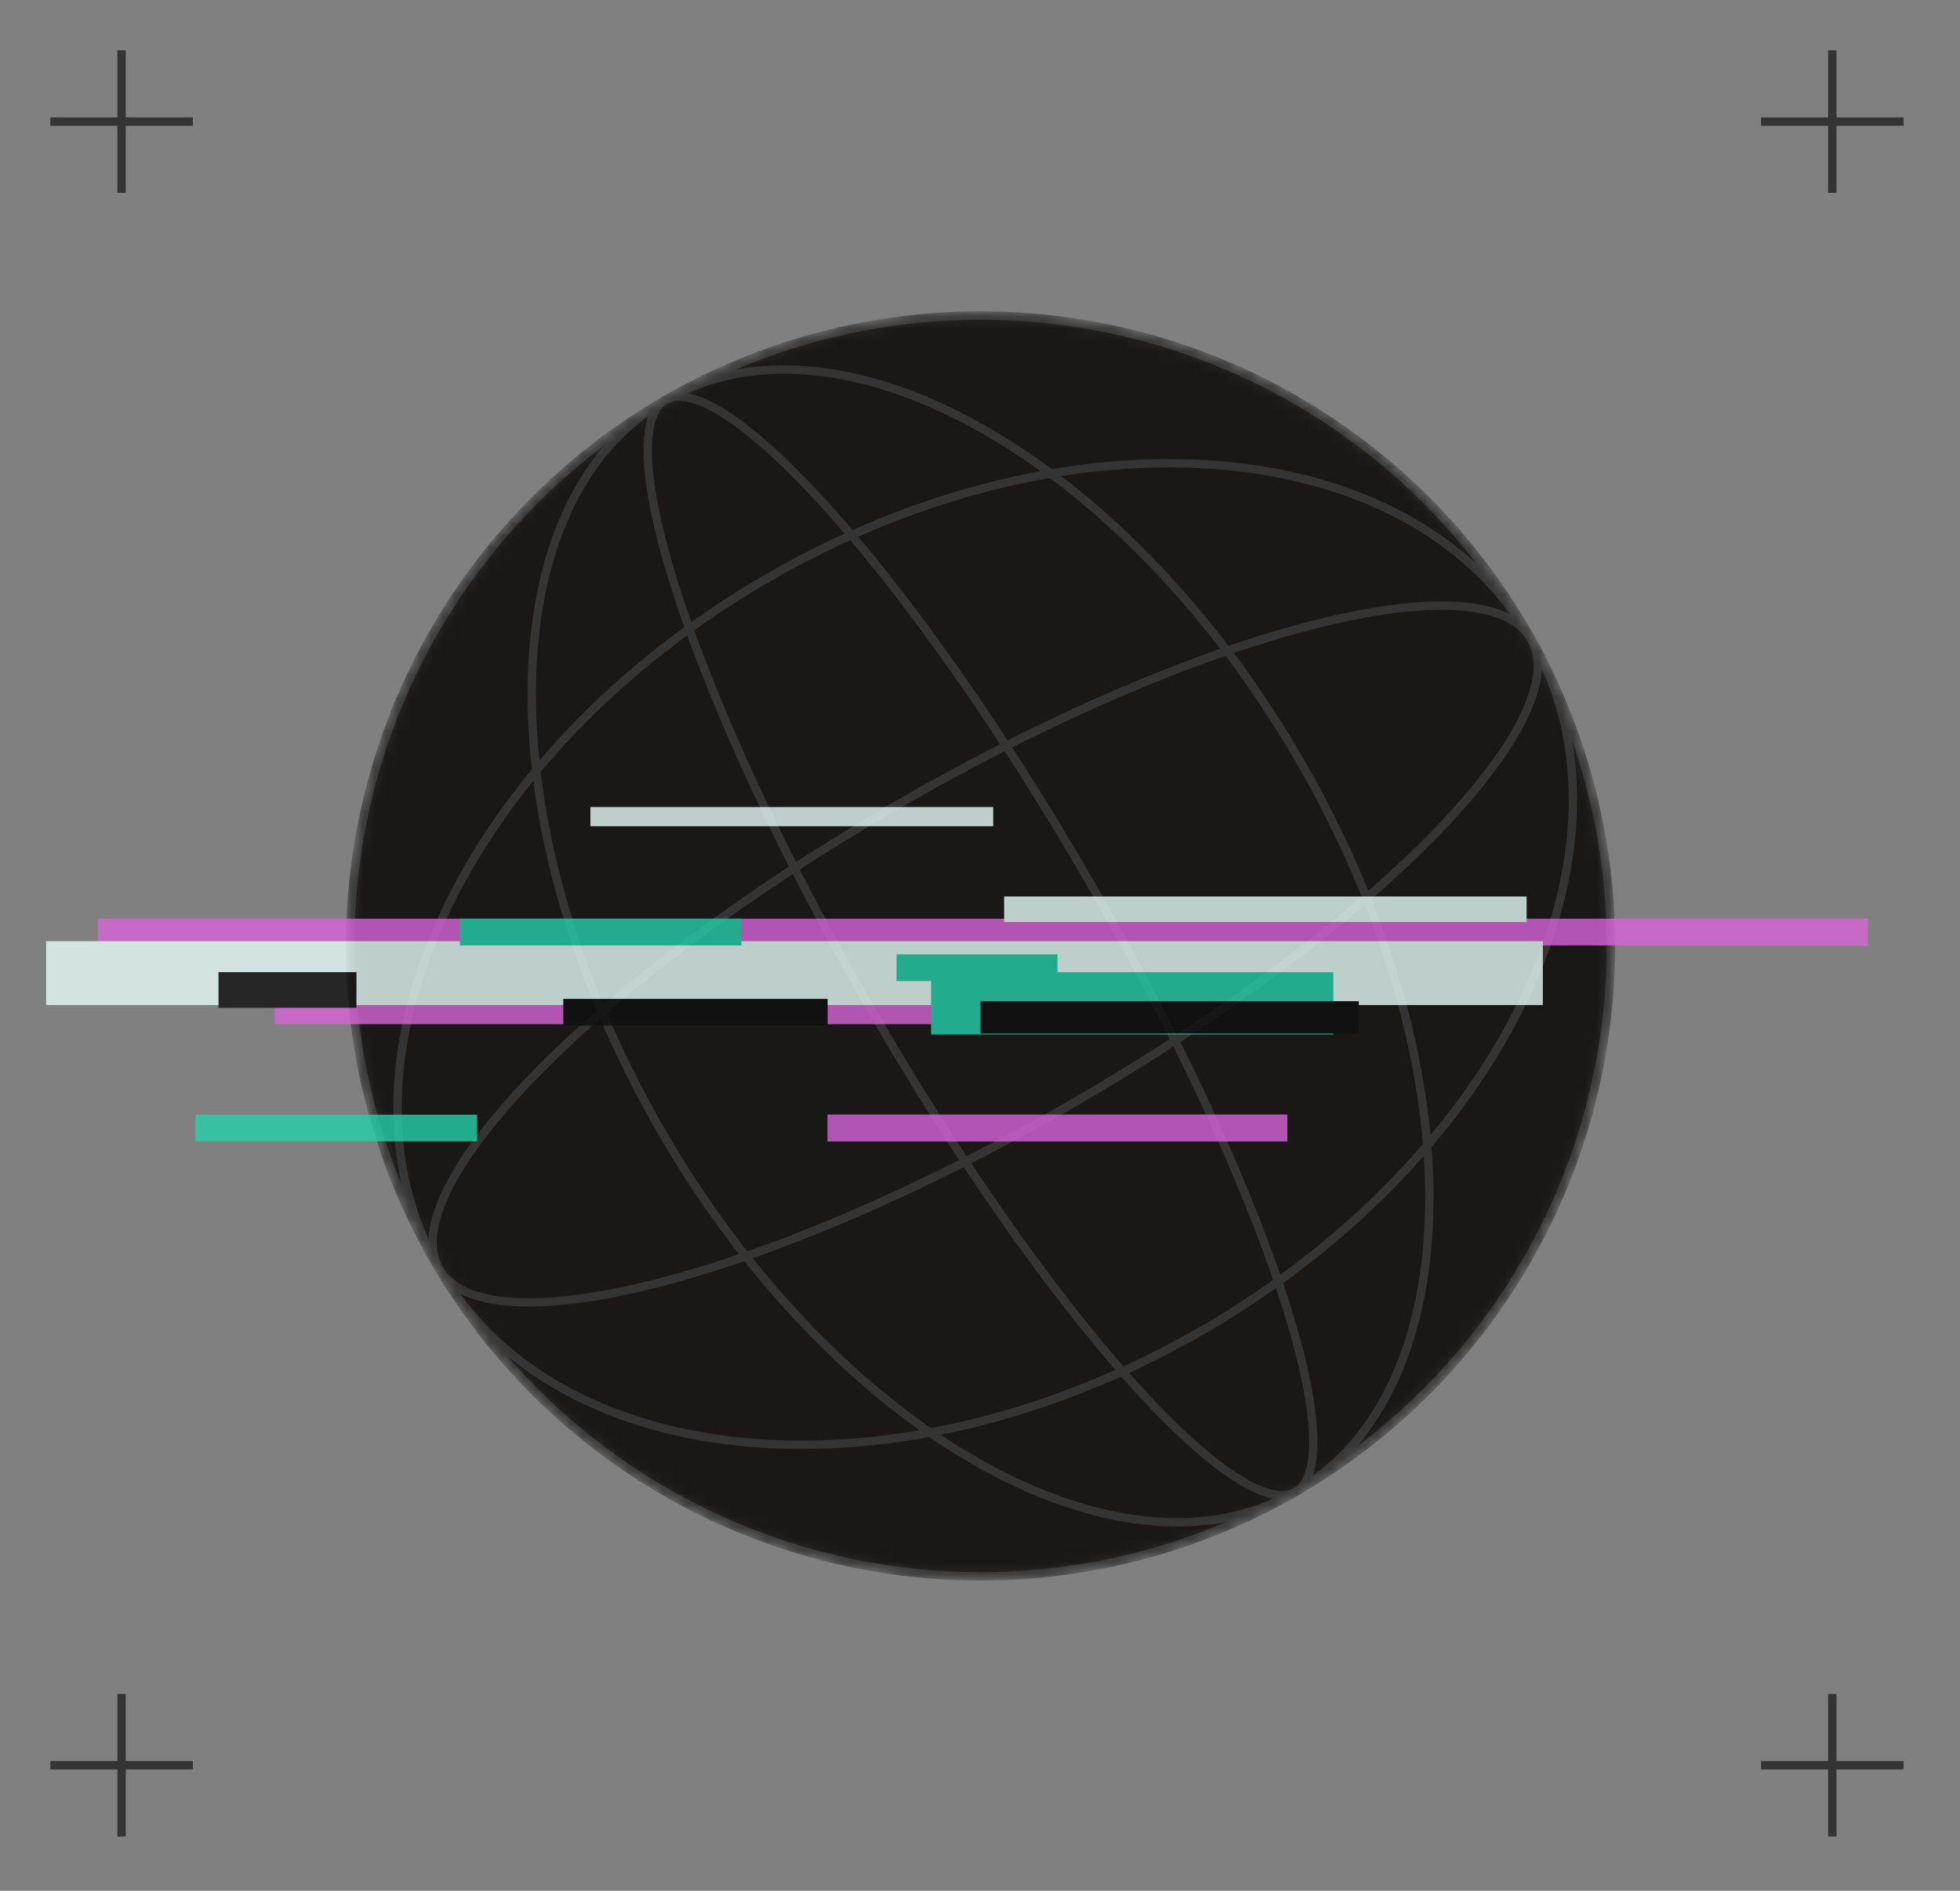 <svg width="170" height="164" viewBox="0 0 170 164" fill="none" xmlns="http://www.w3.org/2000/svg">
<rect x="0" y="0" width="170" height="164" fill="#808080" stroke="none"/>
<mask id="mask0_2385_279105" style="mask-type:alpha" maskUnits="userSpaceOnUse" x="30" y="27" width="111" height="111">
<circle cx="55.044" cy="55.044" r="54.681" transform="matrix(-1 0 0 1 140.09 27)" fill="url(#paint0_linear_2385_279105)" stroke="#414141" stroke-width="0.727"/>
</mask>
<g mask="url(#mask0_2385_279105)">
<circle cx="55.044" cy="55.044" r="54.681" transform="matrix(-0.5 -0.866 -0.866 0.5 160.238 102.193)" fill="url(#paint1_linear_2385_279105)" stroke="#343434" stroke-width="0.727"/>
<path d="M132.804 55.405C131.836 53.729 129.653 52.763 126.357 52.564C123.078 52.367 118.801 52.937 113.809 54.218C103.831 56.778 91.084 62.152 77.94 69.741C64.797 77.329 53.769 85.681 46.563 93.042C42.958 96.725 40.325 100.144 38.857 103.083C37.381 106.036 37.126 108.41 38.094 110.086C39.061 111.761 41.244 112.727 44.54 112.926C47.819 113.124 52.097 112.553 57.088 111.272C67.066 108.713 79.813 103.338 92.957 95.75C106.1 88.161 117.128 79.809 124.334 72.448C127.939 68.766 130.572 65.346 132.04 62.408C133.516 59.454 133.771 57.081 132.804 55.405Z" stroke="#343434" stroke-width="0.727"/>
<path d="M132.807 55.406C127.63 46.44 117.667 41.325 105.679 40.349C93.692 39.374 79.719 42.545 66.611 50.113C53.503 57.681 43.77 68.197 38.622 79.065C33.472 89.935 32.921 101.121 38.097 110.086C43.273 119.052 53.236 124.167 65.225 125.143C77.211 126.118 91.185 122.947 104.293 115.379C117.401 107.812 127.133 97.295 132.282 86.427C137.431 75.557 137.983 64.371 132.807 55.406Z" stroke="#343434" stroke-width="0.727"/>
<path d="M112.388 129.399C119.974 125.019 123.88 115.792 123.973 104.301C124.067 92.82 120.347 79.154 112.774 66.037C105.2 52.919 95.225 42.865 85.235 37.205C75.237 31.541 65.293 30.309 57.707 34.689C50.121 39.069 46.215 48.297 46.122 59.787C46.029 71.268 49.748 84.934 57.322 98.052C64.895 111.169 74.871 121.224 84.86 126.883C94.858 132.548 104.802 133.779 112.388 129.399Z" stroke="#343434" stroke-width="0.727"/>
<path d="M112.384 129.399C112.95 129.072 113.377 128.456 113.634 127.509C113.891 126.559 113.968 125.312 113.86 123.788C113.645 120.742 112.698 116.674 111.099 111.86C107.905 102.238 102.135 89.709 94.543 76.56C86.951 63.411 78.986 52.149 72.251 44.572C68.881 40.78 65.831 37.926 63.301 36.216C62.035 35.361 60.916 34.804 59.965 34.553C59.016 34.301 58.27 34.362 57.703 34.689C57.137 35.016 56.711 35.632 56.454 36.58C56.196 37.529 56.119 38.777 56.227 40.3C56.442 43.347 57.389 47.415 58.988 52.229C62.182 61.851 67.953 74.38 75.544 87.529C83.136 100.678 91.101 111.939 97.837 119.517C101.207 123.308 104.256 126.163 106.786 127.872C108.052 128.728 109.171 129.284 110.122 129.536C111.071 129.787 111.818 129.726 112.384 129.399Z" stroke="#343434" stroke-width="0.727"/>
</g>
<g style="mix-blend-mode:color-dodge" opacity="0.8">
<rect width="153.514" height="2.318" transform="matrix(-1 8.74228e-08 8.74228e-08 1 162 79.684)" fill="#D864D8"/>
<rect width="64.205" height="2.77" transform="matrix(-1 8.74228e-08 8.74228e-08 1 88.033 86.065)" fill="#D864D8"/>
<rect width="39.874" height="2.318" transform="matrix(-1 8.74228e-08 8.74228e-08 1 111.658 96.682)" fill="#D864D8"/>
<rect width="39.874" height="2.318" transform="matrix(-1 8.74228e-08 8.74228e-08 1 111.658 96.682)" fill="#D864D8"/>
<rect width="129.819" height="5.54" transform="matrix(1 -1.22822e-07 -3.03323e-07 -1 4 87.173)" fill="#E7FCF7"/>
<rect width="45.321" height="2.216" transform="matrix(1 -1.22822e-07 -3.03323e-07 -1 87.09 79.972)" fill="#E7FCF7"/>
<rect width="34.935" height="1.662" transform="matrix(1 -1.22822e-07 -3.03323e-07 -1 51.209 71.662)" fill="#E7FCF7"/>
<rect width="34.889" height="5.409" transform="matrix(-1 8.74228e-08 8.74228e-08 1 115.646 84.32)" fill="#25D0AB"/>
<rect width="24.423" height="2.318" transform="matrix(-1 8.74228e-08 8.74228e-08 1 41.381 96.682)" fill="#25D0AB"/>
<rect width="24.423" height="2.318" transform="matrix(-1 8.74228e-08 8.74228e-08 1 64.311 79.684)" fill="#25D0AB"/>
<rect width="13.956" height="2.318" transform="matrix(-1 8.74228e-08 8.74228e-08 1 91.721 82.774)" fill="#25D0AB"/>
<rect width="11.962" height="3.091" transform="matrix(-1 8.74228e-08 8.74228e-08 1 30.914 84.32)" fill="#0F0F0F"/>
<rect width="22.927" height="2.318" transform="matrix(-1 8.74228e-08 8.74228e-08 1 71.785 86.638)" fill="#0F0F0F"/>
<rect width="32.814" height="2.806" transform="matrix(-1 8.74228e-08 8.74228e-08 1 117.855 86.838)" fill="#0F0F0F"/>
</g>
<path fill-rule="evenodd" clip-rule="evenodd" d="M10.182 153.471V159.29H10.909V153.471L16.728 153.471V152.744L10.909 152.744V146.925H10.182V152.744L4.363 152.744V153.471L10.182 153.471Z" fill="#343434"/>
<path fill-rule="evenodd" clip-rule="evenodd" d="M158.561 153.471V159.29H159.288V153.471L165.107 153.471V152.744L159.288 152.744V146.925H158.561V152.744L152.742 152.744V153.471L158.561 153.471Z" fill="#343434"/>
<path fill-rule="evenodd" clip-rule="evenodd" d="M10.182 10.91V16.729H10.909V10.91L16.728 10.91V10.183L10.909 10.183V4.364H10.182V10.183L4.363 10.183V10.91L10.182 10.91Z" fill="#343434"/>
<path fill-rule="evenodd" clip-rule="evenodd" d="M158.561 10.91V16.729H159.288V10.91L165.107 10.91V10.183L159.288 10.183V4.364H158.561V10.183L152.742 10.183V10.91L158.561 10.91Z" fill="#343434"/>
<defs>
<linearGradient id="paint0_linear_2385_279105" x1="55.044" y1="0" x2="55.044" y2="110.089" gradientUnits="userSpaceOnUse">
<stop stop-color="#191817"/>
<stop offset="1" stop-color="#191817"/>
</linearGradient>
<linearGradient id="paint1_linear_2385_279105" x1="55.044" y1="0" x2="55.044" y2="110.089" gradientUnits="userSpaceOnUse">
<stop stop-color="#191817"/>
<stop offset="1" stop-color="#191817"/>
</linearGradient>
</defs>
</svg>

